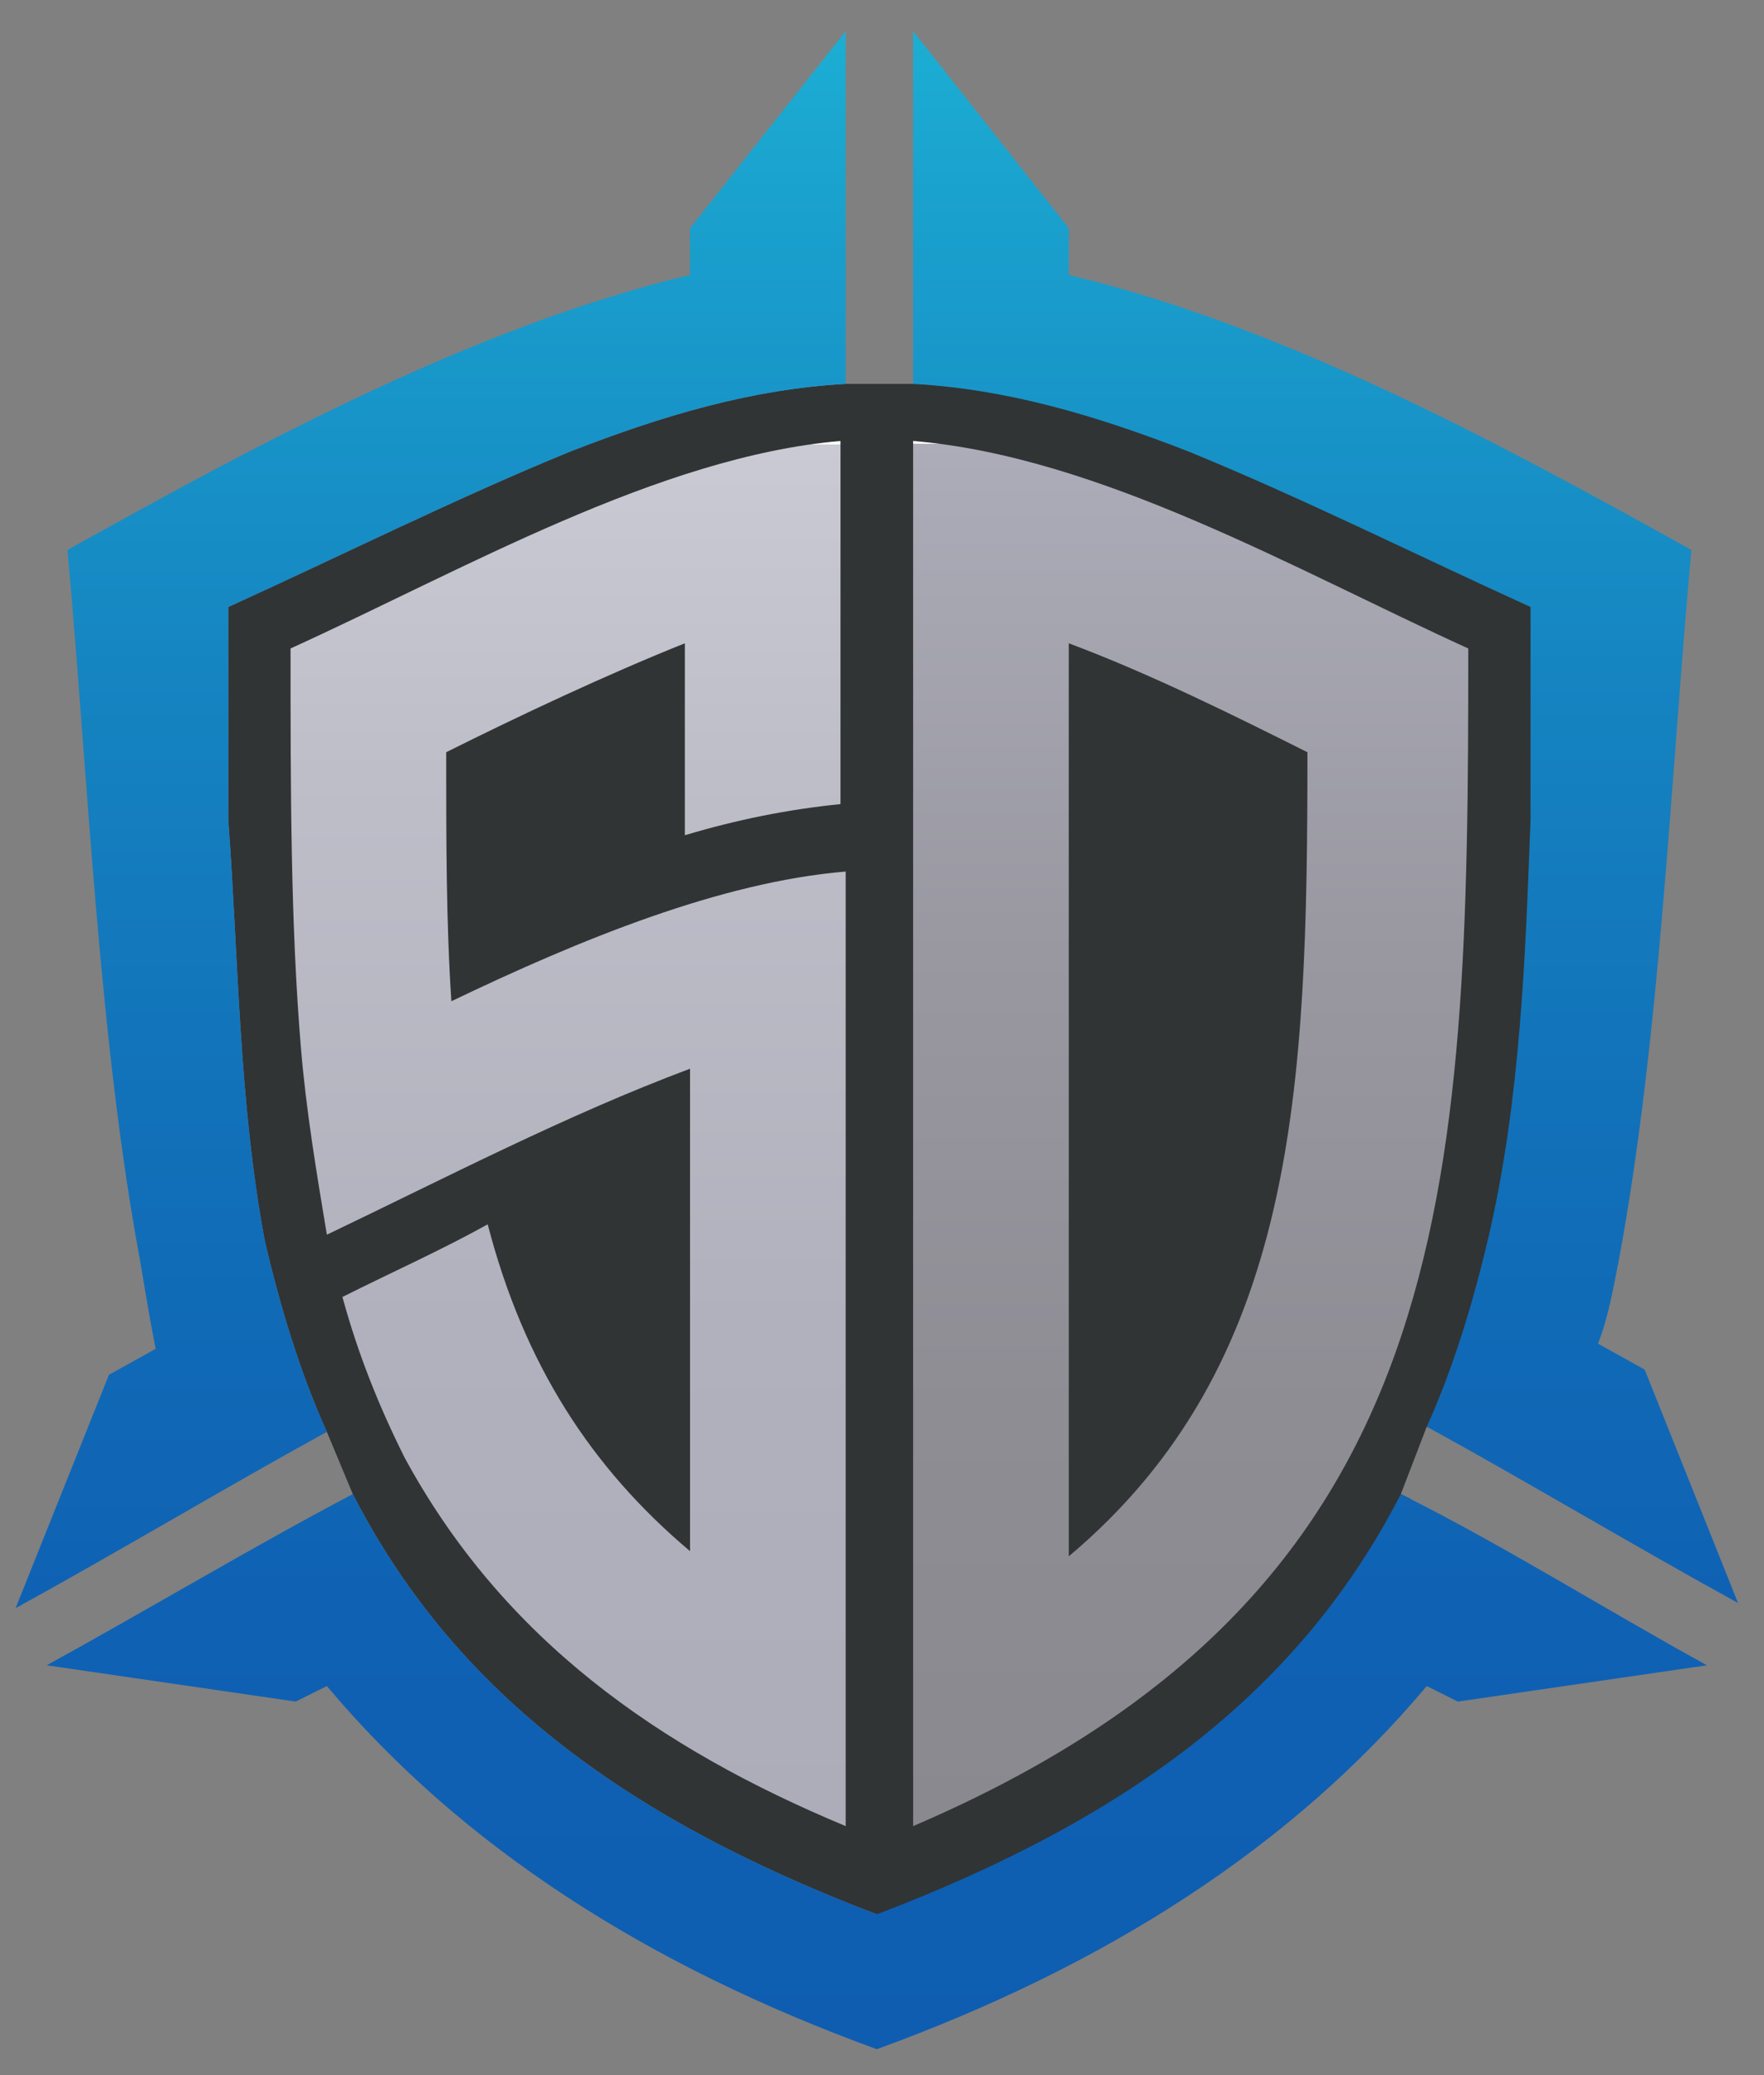 <?xml version="1.0" encoding="utf-8"?>
<!-- Generator: Adobe Illustrator 23.0.0, SVG Export Plug-In . SVG Version: 6.00 Build 0)  -->
<svg version="1.1" id="Слой_1" xmlns="http://www.w3.org/2000/svg" xmlns:xlink="http://www.w3.org/1999/xlink" x="0px" y="0px"
	 viewBox="0 0 34 40" style="enable-background:new 0 0 34 40;" xml:space="preserve">
<rect x="0" y="0" width="34" height="40" fill="#808080" stroke="none"/>
<style type="text/css">
	.st0{fill:#303435;}
	.st1{fill-rule:evenodd;clip-rule:evenodd;fill:url(#SVGID_1_);}
	.st2{fill-rule:evenodd;clip-rule:evenodd;fill:url(#SVGID_2_);}
	.st3{fill-rule:evenodd;clip-rule:evenodd;fill:url(#SVGID_3_);}
</style>
<path class="st0" d="M23,8.7c-1.8-0.7-3.5-1.2-5.3-1.3l-1.4,0C14.5,7.5,12.8,8,11,8.7c-2.2,0.9-4.4,2-6.6,3v4.1
	c0.2,2.7,0.2,5.4,0.7,8.1c0.3,1.3,0.7,2.6,1.2,3.7l0.5,1.2c0,0,0,0,0,0c1.9,3.7,5.1,6.2,10.1,8.1h0.2c5-1.9,8.2-4.4,10.1-8L27,28.8
	l0.5-1.3l0.2,0.1c0.5-1.1,0.9-2.4,1.2-3.7c0.5-2.7,0.5-5.4,0.7-8.1v-4.1C27.4,10.7,25.2,9.6,23,8.7z"/>
<linearGradient id="SVGID_1_" gradientUnits="userSpaceOnUse" x1="22.95" y1="389.325" x2="22.95" y2="362.653" gradientTransform="matrix(1 0 0 -1 0 397.89)">
	<stop  offset="0" style="stop-color:#FFFFFF"/>
	<stop  offset="0" style="stop-color:#ADADB9"/>
	<stop  offset="2.453202e-02" style="stop-color:#ABABB7"/>
	<stop  offset="0.366" style="stop-color:#9998A1"/>
	<stop  offset="0.697" style="stop-color:#8E8D94"/>
	<stop  offset="1" style="stop-color:#8A8990"/>
</linearGradient>
<path class="st1" d="M20.6,12.4c1.6,0.6,3.2,1.4,4.6,2.1c0,6.5-0.2,11.8-4.6,15.5V12.4z M28.3,12.5c-3.3-1.5-7.1-3.7-10.7-4
	c0,8.9,0,17.8,0,26.7C28.1,30.7,28.3,23,28.3,12.5z"/>
<linearGradient id="SVGID_2_" gradientUnits="userSpaceOnUse" x1="10.95" y1="389.319" x2="10.95" y2="362.647" gradientTransform="matrix(1 0 0 -1 0 397.89)">
	<stop  offset="0" style="stop-color:#FFFFFF"/>
	<stop  offset="0" style="stop-color:#CACAD4"/>
	<stop  offset="0.238" style="stop-color:#BEBEC9"/>
	<stop  offset="0.635" style="stop-color:#B1B1BD"/>
	<stop  offset="1" style="stop-color:#ADADB9"/>
</linearGradient>
<path class="st2" d="M16.3,16.8c-2.4,0.2-5.1,1.3-7.6,2.5c-0.1-1.5-0.1-3.1-0.1-4.8c1.4-0.7,3.1-1.5,4.6-2.1v3.7c1-0.3,2-0.5,3-0.6
	c0-2.3,0-4.6,0-7c-3.5,0.3-7.3,2.5-10.6,4c0,2.7,0,5.3,0.2,7.7c0.1,1.2,0.3,2.4,0.5,3.6c2.3-1.1,4.6-2.3,7-3.2v9.3
	c-1.9-1.6-3.2-3.6-3.9-6.3c-0.9,0.5-1.8,0.9-2.8,1.4c0.3,1.1,0.7,2.1,1.2,3.1c1.9,3.5,4.9,5.6,8.5,7.1
	C16.3,29.1,16.3,22.9,16.3,16.8"/>
<linearGradient id="SVGID_3_" gradientUnits="userSpaceOnUse" x1="16.9" y1="397.29" x2="16.9" y2="358.433" gradientTransform="matrix(1 0 0 -1 0 397.89)">
	<stop  offset="0" style="stop-color:#FFFFFF"/>
	<stop  offset="0" style="stop-color:#1CAED3"/>
	<stop  offset="7.900560e-02" style="stop-color:#1AA2CE"/>
	<stop  offset="0.322" style="stop-color:#1584C1"/>
	<stop  offset="0.56" style="stop-color:#116FB8"/>
	<stop  offset="0.789" style="stop-color:#0F61B3"/>
	<stop  offset="1" style="stop-color:#0E5DB1"/>
</linearGradient>
<path class="st3" d="M0.9,32.1l4.8,0.7l0.6-0.3c2.6,3.1,6.2,5.4,10.6,7v-2.6c-5-1.9-8.2-4.4-10.1-8.1C4.9,29.8,2.9,31,0.9,32.1
	 M32.9,32.1l-4.8,0.7l-0.6-0.3c-2.6,3.1-6.2,5.4-10.6,7v-2.6c5-1.9,8.2-4.4,10.1-8.1C29,29.8,30.9,31,32.9,32.1z M29.5,15.8v-4.1
	c-2.2-1-4.4-2.1-6.6-3c-1.8-0.7-3.5-1.2-5.3-1.3c0-2.3,0-4.5,0-6.8l3,3.8v0.9c4.2,1,8.4,3.3,12,5.3C32.2,15,32,20,31.2,24.3
	c-0.1,0.5-0.2,1.1-0.4,1.6l0.9,0.5l1.8,4.5c-2-1.1-4-2.3-6-3.4c0.5-1.1,0.9-2.4,1.2-3.7C29.3,21.2,29.4,18.5,29.5,15.8z M4.4,15.8
	v-4.1c2.2-1,4.4-2.1,6.6-3c1.8-0.7,3.5-1.2,5.3-1.3c0-2.3,0-4.5,0-6.8l-3,3.8v0.9c-4.2,1-8.4,3.3-12,5.3C1.7,15,1.9,20,2.7,24.3
	C2.8,24.9,2.9,25.5,3,26l-0.9,0.5L0.3,31c2-1.1,4-2.3,6-3.4c-0.5-1.1-0.9-2.4-1.2-3.7C4.6,21.2,4.6,18.5,4.4,15.8z"/>
</svg>
